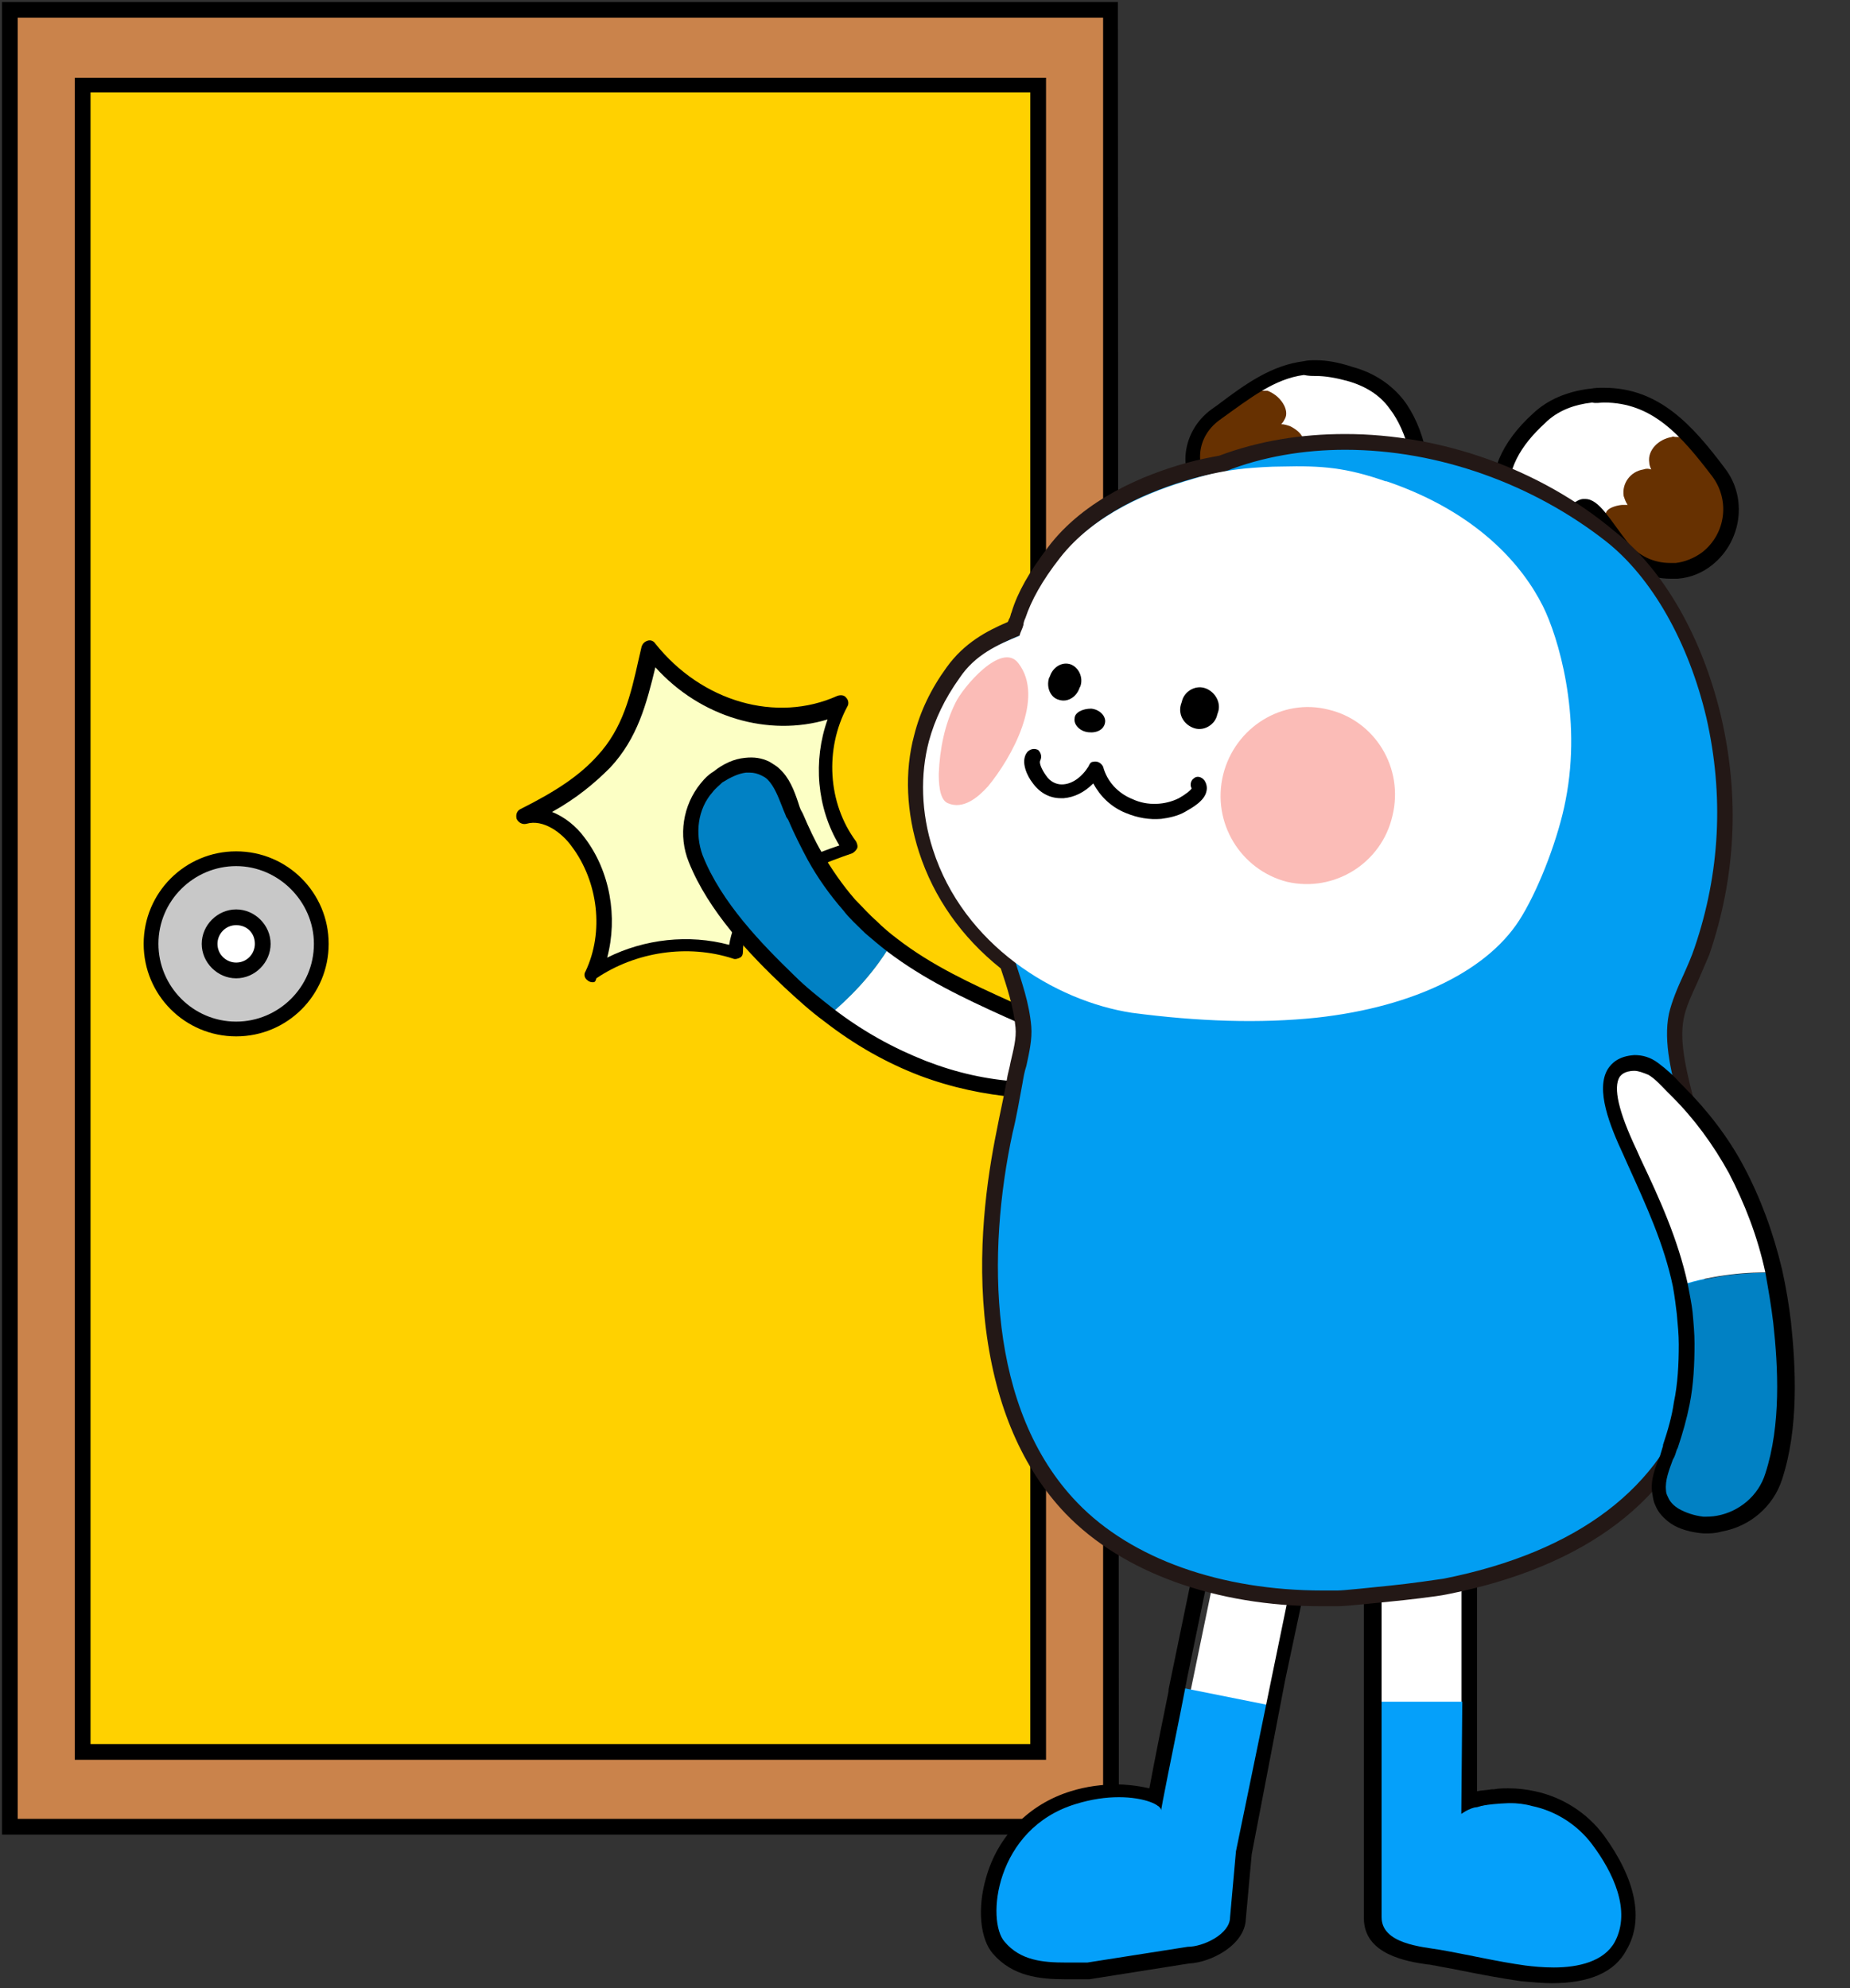 <?xml version="1.0" encoding="utf-8"?>
<!-- Generator: Adobe Illustrator 26.0.3, SVG Export Plug-In . SVG Version: 6.00 Build 0)  -->
<svg version="1.1" id="레이어_1" xmlns="http://www.w3.org/2000/svg" xmlns:xlink="http://www.w3.org/1999/xlink" x="0px"
	 y="0px" viewBox="0 0 188 202" style="enable-background:new 0 0 188 202;" xml:space="preserve">
<rect x="0" y="0" width="188" height="202" fill="#333333" stroke="none"/>
<g>
	<rect x="1" y="1" style="fill:#CA834B;" width="111.9" height="184.6"/>
	<path d="M113.7,186.4H0.2V0.2h113.4L113.7,186.4L113.7,186.4z M1.8,184.8h110.3V1.8H1.8V184.8z"/>
</g>
<g>
	<rect x="8.4" y="8.6" style="fill:#FFD100;" width="97.1" height="169.3"/>
	<path d="M106.3,178.8H7.6V7.9h98.7C106.3,7.9,106.3,178.8,106.3,178.8z M9.2,177.2h95.5V9.4H9.2V177.2z"/>
</g>
<g>
	<path style="fill-rule:evenodd;clip-rule:evenodd;fill:#FCFFC5;" d="M61.4,77.5c-2.2,2.4-5.1,4.1-8,5.5c2-0.6,4.1,0.8,5.4,2.5
		c2.9,3.8,3.5,9.2,1.5,13.5c4.2-2.9,9.8-3.6,14.6-2.1c0-2.8,1.8-5.4,4-7.1c2.3-1.7,5-2.7,7.6-3.7c-3-4.2-3.4-10.1-0.9-14.6
		c-7,3.2-14.9,0.2-19.5-5.6C65.1,70.2,64.5,74.2,61.4,77.5z"/>
	<path d="M60.2,99.8c-0.2,0-0.4-0.1-0.5-0.2c-0.3-0.2-0.4-0.6-0.2-0.9c1.9-4,1.3-9.1-1.4-12.7c-1-1.4-2.9-2.8-4.6-2.3
		c-0.4,0.1-0.8-0.1-1-0.5c-0.1-0.4,0-0.8,0.4-1c3.6-1.8,6-3.4,7.8-5.4l0,0c2.6-2.8,3.4-6.2,4.2-9.8l0.3-1.3c0.1-0.3,0.3-0.5,0.6-0.6
		c0.3-0.1,0.6,0,0.8,0.3c4.7,5.9,12.3,8.1,18.5,5.3c0.3-0.1,0.7-0.1,0.9,0.2c0.2,0.2,0.3,0.6,0.1,0.9c-2.3,4.3-2,9.8,0.9,13.7
		c0.1,0.2,0.2,0.5,0.1,0.7s-0.3,0.4-0.5,0.5c-2.6,0.9-5.2,1.9-7.4,3.5c-2.3,1.8-3.7,4.2-3.7,6.5c0,0.3-0.1,0.5-0.3,0.6
		s-0.5,0.2-0.7,0.1c-4.6-1.5-9.9-0.7-13.9,2C60.5,99.8,60.4,99.8,60.2,99.8z M56.1,82.5c1.3,0.5,2.5,1.5,3.3,2.6
		c2.6,3.4,3.4,8.1,2.3,12.2c3.8-1.9,8.3-2.4,12.4-1.3c0.4-2.5,1.9-4.9,4.3-6.7c2.1-1.6,4.5-2.6,6.9-3.4c-2.3-3.8-2.7-8.6-1.2-12.8
		c-6,1.8-12.9-0.2-17.5-5.3C65.7,71.5,64.8,75,62,78l0,0C60.4,79.6,58.6,81.1,56.1,82.5z"/>
</g>
<g>
	<g>
		<g>
			<g>
				<path style="fill:#FFFFFF;" d="M129,147.3c1.6,0.3,5.1,2.4,4.8,3.9l-4.9,23.7l-8.2-1.7l4.9-23.7
					C125.9,147.9,127.4,146.9,129,147.3"/>
			</g>
		</g>
	</g>
	<path style="fill:#05A0FA;" d="M120.2,171.5l-2.5,12c-1-0.9-4.6-1.5-8.6-0.3c-3.8,1.2-6.7,4.1-7.8,8c-0.7,2.6-0.5,5.2,0.5,6.3
		c1.7,1.9,4.1,2.1,6.4,2.1c0.4,0,0.8,0,1.1,0c0.4,0,0.7,0,1.1,0l10.2-1.6c1.6,0,4.5-1.3,4.5-3.2l0.6-6.7l3-14.7v-0.2L120.2,171.5z"
		/>
	<path d="M129,144.2c-0.3,0-0.6-0.1-0.9-0.1c-2.1,0-3.9,1.5-4.4,3.6l-5,24.2l0.1-0.3c-0.5,2.4-1.5,7.4-2,10.1
		c-1.3-0.3-2.6-0.4-3.2-0.4c-1.6,0-3.2,0.2-4.8,0.7c-4.2,1.3-7.4,4.5-8.6,8.8c-0.9,3.1-0.6,6.2,0.7,7.7c2,2.3,4.7,2.6,7.4,2.6
		c0.4,0,0.8,0,1.2,0c0.4,0,0.7,0,1,0c0.1,0,0.2,0,0.2,0l10.1-1.6c2.3-0.1,5.7-1.9,5.8-4.5l0.6-6.6l3.4-17.7L135,150
		C135.6,146.9,130.6,144.6,129,144.2z M133.5,149.7l-4.3,20.9l-0.9,4.4l0,0l-2.7,13.1l-0.6,6.7c0,1.7-2.7,3-4.3,3l-10.2,1.6
		c-0.7,0-1.5,0-2.2,0c-2.3,0-4.6-0.2-6.2-2.1c-1.9-2.1-1-11.5,7.2-14c1.6-0.5,3.1-0.7,4.4-0.7c2.6,0,4.4,0.8,4.3,1.4
		c-0.1,0.1,1.3-6.7,2-10.2l0,0l0.7-3.6l4.6-22.2c0.3-1.4,1.5-2.3,2.8-2.3c0.2,0,0.4,0,0.6,0.1C130.3,146.1,133.8,148.2,133.5,149.7z
		"/>
</g>
<g>
	<g>
		<g>
			<g>
				<g>
					<path style="fill:#FFFFFF;" d="M145.8,145.8c-1.6,0-5.5,1.3-5.5,2.9v38.8l8.2-0.1v-38.8C148.6,147,147.4,145.8,145.8,145.8"/>
				</g>
			</g>
		</g>
		<path style="fill:#05A0FA;" d="M162,187.4c-1.5-2-3.8-3.5-6.2-4c-0.7-0.2-1.5-0.3-2.3-0.2c-1.4-0.1-2.5,0.1-3.3,0.4
			c-0.4,0-0.8,0.1-1.1,0.1v-10.8h-8.8V195c0,2.6,3.4,3.1,5.5,3.4c0.2,0,0.4,0.1,0.6,0.1c1.2,0.2,2.3,0.4,3.5,0.7
			c1.7,0.3,3.5,0.7,5.2,0.9c1,0.1,1.9,0.2,2.8,0.2c3.4,0,5.6-0.9,6.5-2.7C166.2,193.9,163.6,189.6,162,187.4z"/>
		<path d="M163,186.5c-1.7-2.3-4.2-3.9-7-4.5c-0.9-0.2-1.8-0.3-2.7-0.3c-0.5,0-1,0-1.5,0.1h-0.2c-0.6,0.1-1.1,0.1-1.5,0.2v-33.3
			c0-2.5-1.9-4.4-4.4-4.4c-1.7,0-7.1,1.3-7.1,4.5V173v14.6v7.3c0,3.7,4.4,4.4,6.5,4.7c0.3,0,0.5,0.1,0.7,0.1
			c0.9,0.2,1.7,0.3,2.6,0.5c2,0.4,4.1,0.8,6.2,1.1c1.1,0.1,2.2,0.2,3.1,0.2c3.8,0,6.4-1.1,7.6-3.4C167.1,195,166.2,190.9,163,186.5z
			 M148.6,172.9l-0.1,11.4c0,0,0.8-0.6,1.6-0.7c0,0,0.7-0.3,3.3-0.4c0.8,0,1.6,0.1,2.3,0.3c2.4,0.5,4.6,1.9,6.1,3.9
			c2.1,2.8,4,6.7,2.3,9.9c-1.1,2-3.7,2.6-6.2,2.6c-1.1,0-2.1-0.1-2.9-0.2c-2.9-0.4-5.8-1.1-8.7-1.6c-1.8-0.3-5.9-0.6-5.9-3.3v-5.6
			v-1.7v-14.6l0-1.5v-22.7h-0.1v0c0-1.6,3.9-2.9,5.5-2.9s2.8,1.2,2.8,2.8v22.8L148.6,172.9z"/>
	</g>
</g>
<g>
	<path style="fill:#FFFFFF;" d="M90.5,96c3.8,2.9,8,4.8,12.4,6.8c2,0.9,9.2,4.1,5.8,7.3c-1.3,1.2-3.8,0.7-5.3,0.6
		c-3.4-0.3-6.6-1-9.7-2.2c-3.5-1.3-6.6-3.2-9.6-5.4C86.2,101.6,88.6,99.1,90.5,96z"/>
	<path style="fill:#0181C4;" d="M80.6,82.7c0,0.1,0,0.1,0.1,0.2c0.6,1.5,1.2,2.8,1.9,4c1,1.8,2.2,3.4,3.5,4.9
		c0.7,0.8,1.4,1.5,2.2,2.3c0.7,0.7,1.4,1.3,2.2,1.9c-1.9,3.2-4.4,5.6-6.3,7.2c-1.4-1.1-2.8-2.2-4-3.4c-3.6-3.5-7.6-7.7-9.5-12.5
		c-0.9-2.3-0.6-5.2,1.1-7.2c0.4-0.4,0.8-0.8,1.1-1.1c1.4-1.1,3.3-1.6,4.8-0.9c0.3,0.2,0.6,0.4,0.8,0.6C79.7,79.7,80,81.3,80.6,82.7z
		"/>
	<path d="M106,111.7c-0.7,0-1.4-0.1-2-0.1c-0.2,0-0.4,0-0.6-0.1c-3.4-0.3-6.7-1-9.9-2.2c-3.4-1.3-6.6-3.1-9.7-5.5
		c-1.5-1.1-2.8-2.3-4.1-3.5C76.2,97,72,92.6,70,87.6c-1.1-2.7-0.6-5.8,1.2-8c0.4-0.5,0.8-0.9,1.3-1.2c1-0.8,2.1-1.3,3.2-1.4
		c0.9-0.1,1.7,0,2.5,0.4c0.3,0.2,0.7,0.4,1,0.7c1,0.9,1.5,2.2,1.9,3.4c0.1,0.3,0.2,0.7,0.4,1l0.1,0.2c0.6,1.4,1.2,2.7,1.9,3.9
		c1,1.7,2.1,3.3,3.4,4.8c0.7,0.7,1.4,1.5,2.2,2.2c0.6,0.6,1.3,1.2,2.1,1.8c3.5,2.7,7.4,4.5,11.6,6.4l0.9,0.4c3,1.4,6.5,3.3,6.9,5.7
		c0.1,0.7,0,1.7-1.1,2.8c-0.6,0.5-1.3,0.8-2.4,1C106.6,111.7,106.3,111.7,106,111.7z M76.2,78.5c-0.1,0-0.2,0-0.4,0
		c-0.8,0.1-1.6,0.5-2.4,1c-0.3,0.3-0.7,0.6-1,1c-1.5,1.7-1.8,4.2-1,6.4c1.9,4.8,6,9,9.3,12.2c1.2,1.2,2.6,2.3,4,3.4
		c3,2.3,6.1,4,9.4,5.3c3.1,1.2,6.2,1.9,9.5,2.1c0.2,0,0.4,0,0.6,0.1c0.8,0.1,1.8,0.2,2.6,0.1c0.7-0.1,1.2-0.3,1.5-0.5
		c0.8-0.7,0.7-1.2,0.7-1.4c-0.2-1.3-2.2-2.8-6-4.5l-0.9-0.4c-4.2-1.9-8.2-3.8-11.9-6.6c-0.9-0.7-1.6-1.3-2.3-1.9
		c-0.8-0.8-1.6-1.5-2.2-2.3c-1.4-1.6-2.6-3.3-3.6-5.1c-0.7-1.3-1.4-2.7-2-4.1L79.9,83c-0.1-0.3-0.3-0.7-0.4-1
		c-0.4-1-0.8-2.1-1.5-2.8c-0.2-0.2-0.4-0.3-0.6-0.4C77,78.6,76.6,78.5,76.2,78.5z"/>
</g>
<g>
	<g>
		<path style="fill:#FFFFFF;" d="M170.4,58.1c1.1-0.1,2.2-0.6,3.1-1.3c2.7-2.1,3.2-6.1,1.2-8.8c-3.5-4.6-7-8.4-13-7.8
			c-2.2,0.2-4,1-5.4,2.3c-3.1,2.9-4.3,5.8-3.8,8.8c0.3,1.7,2.6,2.9,4.2,3c0.2,0,0.4,0,0.6,0c1-0.1,1.5-0.7,1.9-1.3
			c0.3-0.4,0.6-0.7,1.1-1.1c0.3-0.2,0.5-0.3,0.7-0.3c0.7-0.1,1.6,1.1,2.6,2.6c0.4,0.5,0.7,1,1.1,1.5
			C166.1,57.4,168.2,58.3,170.4,58.1z"/>
		<path style="fill:#673101;" d="M174.1,48.4c-0.1-0.1-0.2-0.3-0.4-0.6c-0.5-0.7-1.3-2-2.9-3.4h-0.1h-0.1c0,0-0.2,0-0.3,0
			c-0.2,0-0.3-0.1-0.4,0c-1.3,0.2-2.5,1.3-2.3,2.6c0,0.2,0.1,0.5,0.2,0.7c-0.3-0.1-0.5-0.1-0.8,0c-1.3,0.2-2.2,1.4-2,2.7
			c0.1,0.3,0.2,0.6,0.4,0.9c-0.2,0-0.4,0-0.5,0c-0.3,0-1.5,0.2-1.7,0.8c-0.1,0.2-0.1,0.4,0.1,0.7c0.1,0.1,0.3,0.4,0.5,0.6
			c0.5,0.6,1.1,1.4,1.4,1.9c1.1,1.4,2.7,2.2,4.4,2.2c1.2,0,2.4-0.4,3.5-1.2C175.6,54.4,176,50.9,174.1,48.4z M168.6,48.2L168.6,48.2
			L168.6,48.2L168.6,48.2z"/>
		<path d="M163,40.9c4.9,0,7.8,3.3,11,7.5c1.8,2.4,1.4,5.8-1,7.7c-0.8,0.6-1.8,1-2.7,1.1c-0.2,0-0.4,0-0.6,0c-1.6,0-3.2-0.7-4.3-2.1
			c-1.8-2.3-2.9-4.4-4.3-4.4c-0.1,0-0.1,0-0.2,0c-0.3,0-0.7,0.2-1.1,0.5c-1.4,1-1.4,2.1-2.6,2.2c-0.1,0-0.2,0-0.2,0
			c-0.1,0-0.2,0-0.2,0c-1.4-0.1-3.2-1.1-3.4-2.3c-0.5-3.3,1.2-5.9,3.6-8.1c1.3-1.3,3-1.9,4.8-2.1l0,0C162.2,41,162.6,40.9,163,40.9
			 M163,39.4c-0.5,0-0.9,0-1.4,0.1l0,0h-0.1c-2.3,0.3-4.2,1.1-5.7,2.5c-3.3,3-4.6,6.2-4,9.5c0.4,2.1,3,3.5,4.8,3.6
			c0.1,0,0.2,0,0.4,0s0.3,0,0.4,0c1.3-0.1,2-1,2.5-1.6c0.3-0.3,0.5-0.7,0.9-1c0.2-0.2,0.3-0.2,0.3-0.2c0.4,0.1,1.3,1.4,1.9,2.2
			c0.4,0.5,0.7,1,1.2,1.6c1.3,1.7,3.4,2.7,5.5,2.7c0.3,0,0.5,0,0.8,0c1.3-0.1,2.5-0.6,3.5-1.4c3-2.4,3.6-6.8,1.3-9.8
			C172,43.2,168.6,39.4,163,39.4L163,39.4z"/>
	</g>
	<g>
		<path style="fill:#FFFFFF;" d="M142.3,52.2c0.6-0.1,1.1-0.4,1.4-1c1.4-3.1,0.2-7.7-1.8-10.2c-1.1-1.4-2.7-2.4-4.8-3.1
			c-1.6-0.5-3.1-0.7-4.5-0.5c-3,0.3-5.4,2.1-8.3,4.2l-0.7,0.5c-1.3,1-2.1,2.3-2.3,3.9c-0.1,1.5,0.4,3,1.5,4.1c1.4,1.5,3.5,2.2,5.6,2
			l0,0c1.2-0.1,2.2-0.5,3.1-1.2c0.5-0.4,1-0.7,1.5-1.1c1.1-0.9,2.1-1.6,2.8-1.7c0.3,0,0.6,0,1,0.5c0.4,0.4,0.6,0.8,0.8,1.3
			c0.3,0.8,0.7,1.7,2.2,1.9c0.3,0,0.6,0.1,0.9,0.2C141.3,52.1,141.8,52.2,142.3,52.2z"/>
		<path style="fill:#673101;" d="M132.4,47L132.4,47c-0.2-0.1-0.4-0.1-0.6-0.1c0.3-0.2,0.5-0.5,0.6-0.8c0.2-0.5,0.2-1.1,0-1.6
			s-0.7-0.9-1.3-1.2c-0.3-0.1-0.6-0.2-0.9-0.2c0.2-0.2,0.3-0.4,0.4-0.6c0.2-0.4,0.1-0.9-0.1-1.3c-0.3-0.6-0.9-1.2-1.7-1.5h-0.1
			c-0.5,0-0.6,0-0.6,0l-0.1-0.1l-0.1,0.1c-1.9,0.9-3,1.8-3.6,2.3c-0.2,0.2-0.4,0.3-0.5,0.4c-1.2,0.9-1.9,2.1-2,3.4
			c-0.1,1.3,0.3,2.6,1.3,3.7c1.1,1.2,2.8,1.9,4.4,1.9c1.3,0,2.5-0.4,3.6-1.1c0.5-0.4,1.4-1,1.9-1.4l0.4-0.3c0.3-0.1,0.3-0.2,0.3-0.4
			C133.9,47.6,132.6,47.1,132.4,47z"/>
		<path d="M133.7,38.2c1,0,2.1,0.2,3.2,0.5c1.8,0.5,3.3,1.4,4.3,2.8c1.8,2.3,3,6.6,1.7,9.4c-0.2,0.3-0.4,0.5-0.7,0.5
			c-0.1,0-0.1,0-0.2,0c-0.6,0-1.3-0.3-2.1-0.4c-1.6-0.2-1.2-1.6-2.5-2.9c-0.5-0.5-1-0.7-1.5-0.7c-0.1,0-0.1,0-0.2,0
			c-1.3,0.1-2.7,1.5-4.7,2.9c-0.8,0.6-1.8,0.9-2.8,1c-0.2,0-0.5,0-0.7,0c-1.6,0-3.2-0.6-4.3-1.8c-1.9-2.1-1.6-5.1,0.7-6.8
			c3.2-2.3,5.6-4.2,8.6-4.6C133,38.2,133.3,38.2,133.7,38.2 M133.7,36.6c-0.4,0-0.8,0-1.2,0.1c-3.2,0.4-5.8,2.2-8.7,4.4l-0.7,0.5
			c-1.5,1.1-2.4,2.7-2.6,4.4s0.4,3.4,1.7,4.7c1.3,1.4,3.3,2.3,5.4,2.3c0.3,0,0.6,0,0.9,0c1.3-0.1,2.5-0.6,3.5-1.3
			c0.5-0.4,1-0.8,1.5-1.1c1-0.7,2-1.5,2.5-1.6l0,0c0.1,0,0.3,0.2,0.4,0.2c0.3,0.3,0.4,0.7,0.6,1.1c0.3,0.8,0.9,2.1,2.8,2.3
			c0.3,0,0.6,0.1,0.9,0.2c0.5,0.1,1,0.2,1.5,0.2c0.1,0,0.2,0,0.3,0c0.9-0.1,1.6-0.6,2-1.4c1.5-3.3,0.2-8.3-1.9-11
			c-1.2-1.5-2.9-2.7-5.1-3.3C136,36.8,134.8,36.6,133.7,36.6L133.7,36.6z"/>
	</g>
	<g>
		<path style="fill:#029EF2;" d="M134.5,162.4c-10.5,0-19.8-3.3-25.5-9.2c-3.7-3.8-11.7-15.1-6.8-38.3c0.3-1.6,0.7-3.3,1-5
			c0.1-0.6,0.2-1.2,0.4-1.8c0.3-1.4,0.6-2.6,0.5-3.8c-0.2-2.3-0.9-4.5-1.6-6.3v-0.1c-3.9-3.1-6.8-7.1-8.2-11.6
			c-1.2-3.9-1.4-7.9-0.4-11.5c0.6-2.3,1.7-4.5,3.2-6.6c1.7-2.4,4-3.5,6.1-4.4c0.1-0.3,0.2-0.5,0.3-0.8c0.1-0.2,0.2-0.5,0.2-0.7
			c0.6-1.9,1.8-4,3.6-6.4c3.5-4.7,9.4-7.1,13.8-8.3c1.1-0.3,2.1-0.5,3.2-0.7c3.9-1.5,8.2-2.2,12.6-2.2c9.5,0,19.4,3.5,27,9.5
			c4.8,3.8,8.7,10.5,10.5,18.4c1.9,8.1,1.5,16.1-1.2,23.8c-0.3,0.9-0.8,1.9-1.1,2.8c-0.6,1.3-1.2,2.7-1.4,3.9
			c-0.5,2.7,0.4,6.1,1.2,9.3c0.4,1.6,0.8,3.2,1.1,4.7c0.6,3.7,1.3,11,1.3,11c0.4,4.9,0,9.2-1.2,13.4c-3,10.1-11.9,16.9-25.8,19.6
			c-1,0.2-4.7,0.6-5.5,0.7c-0.7,0.1-4.5,0.5-5.5,0.5C135.5,162.4,135,162.4,134.5,162.4L134.5,162.4z"/>
		<path style="fill:#231816;" d="M136.7,45.7c9.5,0,19.1,3.5,26.5,9.3c4.7,3.7,8.4,10.3,10.2,17.9c1.8,7.9,1.4,15.8-1.2,23.4
			c-0.3,0.9-0.7,1.8-1.1,2.7c-0.6,1.3-1.2,2.7-1.5,4c-0.6,2.9,0.3,6.3,1.2,9.6c0.4,1.6,0.8,3.1,1.1,4.6c0.6,3.6,1.2,10.7,1.2,11
			c0.4,4.8,0,9.1-1.2,13.1c-2.9,9.8-11.6,16.4-25.2,19.1c-0.7,0.1-3.4,0.5-5.4,0.7s-4.7,0.5-5.4,0.5c-0.5,0-1,0-1.5,0
			c-10.3,0-19.4-3.2-24.9-8.9c-9.2-9.5-9.2-25.5-6.6-37.6c0.4-1.6,0.7-3.4,1-5c0.1-0.6,0.2-1.2,0.4-1.8c0.3-1.4,0.6-2.7,0.5-4
			c-0.2-2.4-1-4.6-1.6-6.5c0-0.1-0.1-0.2-0.1-0.3c-3.6-2.8-6.6-6.5-8.1-11.3c-1.2-3.7-1.3-7.6-0.4-11c0.6-2.2,1.6-4.3,3.1-6.4
			c1.7-2.4,3.9-3.4,6.1-4.3c0.1-0.4,0.2-0.7,0.4-1.1c0.1-0.2,0.2-0.5,0.2-0.7c0.6-1.8,1.7-3.8,3.5-6.1c3.4-4.5,9.1-6.8,13.4-8
			c1.1-0.3,2.2-0.5,3.2-0.7C128.3,46.4,132.5,45.7,136.7,45.7 M136.7,44.1c-4.5,0-8.8,0.7-12.8,2.2c-1.1,0.2-2.1,0.4-3.2,0.7
			c-4.4,1.2-10.5,3.7-14.2,8.6c-1.9,2.5-3.1,4.6-3.7,6.6c-0.1,0.2-0.1,0.4-0.2,0.6c-0.1,0.1-0.1,0.3-0.2,0.4
			c-2.1,0.9-4.4,2.1-6.2,4.6c-1.6,2.2-2.7,4.5-3.3,6.9c-1,3.7-0.8,7.9,0.5,11.9c1.5,4.6,4.3,8.6,8.3,11.8c0.6,1.8,1.3,3.9,1.5,6
			c0.1,1.1-0.2,2.2-0.5,3.5c-0.1,0.6-0.3,1.2-0.4,1.9c-0.3,1.7-0.7,3.4-1,5c-1,4.9-2.1,12.4-1.1,20.3c1,7.8,3.7,14.1,8.1,18.7
			c5.8,6,15.3,9.4,26,9.4c0.5,0,1.1,0,1.6,0c1,0,4.5-0.4,5.6-0.5s4.6-0.5,5.5-0.7c14.2-2.8,23.3-9.7,26.4-20.2
			c1.3-4.2,1.7-8.7,1.3-13.6c0-0.1-0.6-7.3-1.3-11.1c-0.3-1.5-0.7-3.1-1.1-4.7c-0.8-3.1-1.7-6.4-1.2-8.9c0.2-1.1,0.8-2.4,1.4-3.7
			c0.4-0.9,0.8-1.9,1.2-2.8c2.7-7.9,3.1-16,1.2-24.2c-1.9-8-5.8-14.9-10.8-18.8C156.5,47.6,146.4,44.1,136.7,44.1L136.7,44.1z"/>
	</g>
	<path style="fill-rule:evenodd;clip-rule:evenodd;fill:#FFFFFF;" d="M133.8,103.4c10-1.1,17.7-4.9,20.9-10.4c1.8-3,3.7-8,4.4-11.7
		c1.7-8.6-0.8-16.7-2.3-19.7c-2-4-6.5-9.5-15.9-12.7h-0.1c-4-1.4-6.5-1.6-10.5-1.5c-1.3,0-2.6,0.1-3.8,0.2c-1.8,0.2-3.5,0.5-5.4,1.1
		c-4.2,1.2-9.9,3.5-13.4,8c-1.8,2.3-2.9,4.3-3.5,6.1c-0.1,0.2-0.2,0.5-0.2,0.7c-0.1,0.4-0.3,0.7-0.4,1.1c-2.2,0.9-4.5,1.9-6.1,4.3
		C96,71,95,73.1,94.4,75.3c-0.9,3.4-0.8,7.3,0.4,11c3.1,9.7,12.4,15.4,20.2,16.6C121.8,103.8,128.1,104,133.8,103.4L133.8,103.4z"/>
	<path style="fill-rule:evenodd;clip-rule:evenodd;fill:#FBBCB7;" d="M124.3,78.7c-1.2,4.9,1.8,9.7,6.5,10.9
		c4.8,1.1,9.6-1.9,10.7-6.7c1.2-4.9-1.8-9.7-6.5-10.8C130.3,70.9,125.5,73.9,124.3,78.7"/>
	<path style="fill-rule:evenodd;clip-rule:evenodd;fill:#FBBCB7;" d="M97.1,71.4c0.7-1.5,4.7-6.3,6.4-4c2.7,3.5-0.7,9.6-3.1,12.5
		c-1,1.1-2.5,2.4-4.1,1.7c-0.9-0.4-0.9-2.3-0.9-3C95.5,76.1,96,73.6,97.1,71.4z"/>
	<path style="fill-rule:evenodd;clip-rule:evenodd;" d="M109.2,73c-0.1,0.6,0.5,1.3,1.4,1.4s1.6-0.3,1.7-1c0.1-0.6-0.5-1.3-1.4-1.4
		C110,72,109.2,72.4,109.2,73"/>
	<path style="fill-rule:evenodd;clip-rule:evenodd;" d="M107.6,71.1L107.6,71.1c0.9,0.3,1.8-0.3,2.1-1.2l0.1-0.2
		c0.3-0.9-0.2-1.9-1-2.2c-0.9-0.3-1.8,0.3-2.1,1.2l-0.1,0.2C106.3,69.9,106.8,70.9,107.6,71.1"/>
	<path style="fill-rule:evenodd;clip-rule:evenodd;" d="M121.4,74L121.4,74c1,0.3,2.1-0.4,2.3-1.4l0.1-0.3c0.3-1-0.4-2.1-1.4-2.4
		s-2.1,0.4-2.3,1.4l-0.1,0.3C119.7,72.7,120.4,73.7,121.4,74"/>
	<g>
		<path d="M104.4,76.4c0.3-0.3,0.7-0.4,1.1-0.2c0.3,0.3,0.4,0.7,0.2,1.1c-0.1,0.2,0.1,0.8,0.6,1.5c0.4,0.6,1,0.9,1.6,0.9
			c1,0,2-0.7,2.7-1.8c0.1-0.2,0.2-0.5,0.5-0.5c0.4-0.1,0.8,0.1,1,0.5c0.4,1.5,1.5,2.7,3,3.3c1.5,0.7,3.3,0.6,4.7-0.1
			c0.7-0.4,1.2-0.8,1.3-1c-0.2-0.3-0.1-0.8,0.2-1c0.3-0.3,0.8-0.2,1.1,0.2c0.2,0.3,0.3,0.7,0.2,1.1c-0.2,1-1.5,1.7-2.2,2.1
			s-1.6,0.6-2.4,0.7c-1.2,0.1-2.4-0.1-3.6-0.6c-1.5-0.6-2.6-1.7-3.3-3c-0.9,0.9-1.9,1.4-3,1.5c-0.1,0-0.2,0-0.3,0
			c-1.2,0-2.2-0.6-2.9-1.6C104.5,79,103.6,77.4,104.4,76.4z"/>
	</g>
</g>
<g>
	<path style="fill:#FFFFFF;" d="M170.7,130.6c-1-4.7-3-8.8-5-13.3c-0.9-2-4.4-9.1,0.3-9.3c1.7-0.1,3.4,1.9,4.4,3
		c2.4,2.4,4.4,5.1,6,8c1.8,3.2,3,6.7,3.8,10.3C177.7,129.2,174.2,129.5,170.7,130.6z"/>
	<path style="fill:#0181C4;" d="M169.7,147.2c0-0.1,0-0.1,0.1-0.2c0.5-1.5,0.9-2.9,1.1-4.3c0.4-2,0.6-4,0.5-6c0-1-0.1-2.1-0.2-3.2
		c-0.1-1-0.3-1.9-0.5-2.8c3.5-1.2,6.9-1.4,9.5-1.4c0.4,1.7,0.7,3.5,0.9,5.2c0.5,5,0.8,10.8-0.9,15.7c-0.8,2.4-2.8,4.3-5.5,4.8
		c-0.6,0.1-1.1,0.1-1.6,0.1c-1.8-0.1-3.6-0.9-4.3-2.5c-0.1-0.3-0.2-0.6-0.2-1C168.4,150.1,169.2,148.6,169.7,147.2z"/>
	<path d="M173.4,155.8c-0.1,0-0.2,0-0.3,0c-1.2-0.1-2.4-0.4-3.3-1c-0.7-0.5-1.3-1.1-1.6-1.9c-0.2-0.4-0.2-0.7-0.3-1.2
		c-0.2-1.3,0.3-2.6,0.8-3.8c0.1-0.3,0.2-0.7,0.3-1v-0.1c0.5-1.5,0.9-2.9,1.1-4.3c0.4-1.9,0.5-3.9,0.5-5.9c0-1-0.1-2-0.2-3.1
		c-0.1-0.8-0.2-1.7-0.4-2.8c-0.9-4.3-2.7-8.2-4.6-12.4l-0.4-0.9c-1.4-3-2.9-6.7-1.6-8.8c0.4-0.6,1.1-1.3,2.7-1.4
		c0.8,0,1.6,0.2,2.4,0.8c0.8,0.6,1.6,1.3,2.2,2c0.2,0.2,0.3,0.3,0.4,0.4c2.4,2.4,4.5,5.1,6.1,8.1c1.7,3.2,3,6.7,3.9,10.5
		c0.4,1.8,0.7,3.6,0.9,5.3c0.5,4.7,0.8,10.8-0.9,16c-0.9,2.8-3.3,4.8-6.1,5.3C174.3,155.8,173.8,155.8,173.4,155.8z M166.1,108.8
		L166.1,108.8c-1.1,0-1.4,0.5-1.5,0.6c-0.7,1.1-0.1,3.6,1.7,7.4l0.4,0.9c2,4.2,3.8,8.2,4.8,12.7c0.2,1.1,0.4,2,0.5,2.9
		c0.1,1.1,0.2,2.2,0.2,3.2c0,2.1-0.1,4.2-0.5,6.2c-0.3,1.5-0.7,2.9-1.2,4.4l-0.1,0.2c-0.1,0.3-0.2,0.7-0.4,1
		c-0.4,1.1-0.8,2.1-0.7,3.1c0,0.3,0.1,0.5,0.2,0.7c0.2,0.5,0.6,0.9,1.1,1.2c0.7,0.4,1.6,0.7,2.5,0.8c0.4,0,0.9,0,1.4-0.1
		c2.2-0.4,4.2-2,4.9-4.3c1.6-4.9,1.3-10.8,0.8-15.3c-0.2-1.7-0.5-3.4-0.8-5.1c-0.8-3.7-2.1-7-3.7-10.1c-1.6-2.9-3.5-5.5-5.8-7.8
		c-0.1-0.1-0.3-0.3-0.5-0.5c-0.6-0.6-1.2-1.3-1.9-1.7C167,109,166.5,108.8,166.1,108.8z"/>
</g>
<g>
	<circle style="fill:#C8C8C8;" cx="24" cy="95.9" r="8.7"/>
	<path d="M24,105.3c-5.2,0-9.4-4.2-9.4-9.4c0-5.2,4.2-9.4,9.4-9.4s9.4,4.2,9.4,9.4C33.4,101.1,29.2,105.3,24,105.3z M24,88
		c-4.3,0-7.9,3.5-7.9,7.9c0,4.3,3.5,7.9,7.9,7.9c4.3,0,7.9-3.5,7.9-7.9C31.9,91.6,28.3,88,24,88z"/>
</g>
<g>
	<circle style="fill:#FFFFFF;" cx="24" cy="95.9" r="2.7"/>
	<path d="M24,99.4c-1.9,0-3.5-1.6-3.5-3.5s1.6-3.5,3.5-3.5s3.5,1.6,3.5,3.5S25.9,99.4,24,99.4z M24,94c-1.1,0-1.9,0.9-1.9,1.9
		c0,1.1,0.9,1.9,1.9,1.9c1.1,0,1.9-0.9,1.9-1.9C25.9,94.8,25.1,94,24,94z"/>
</g>
</svg>
